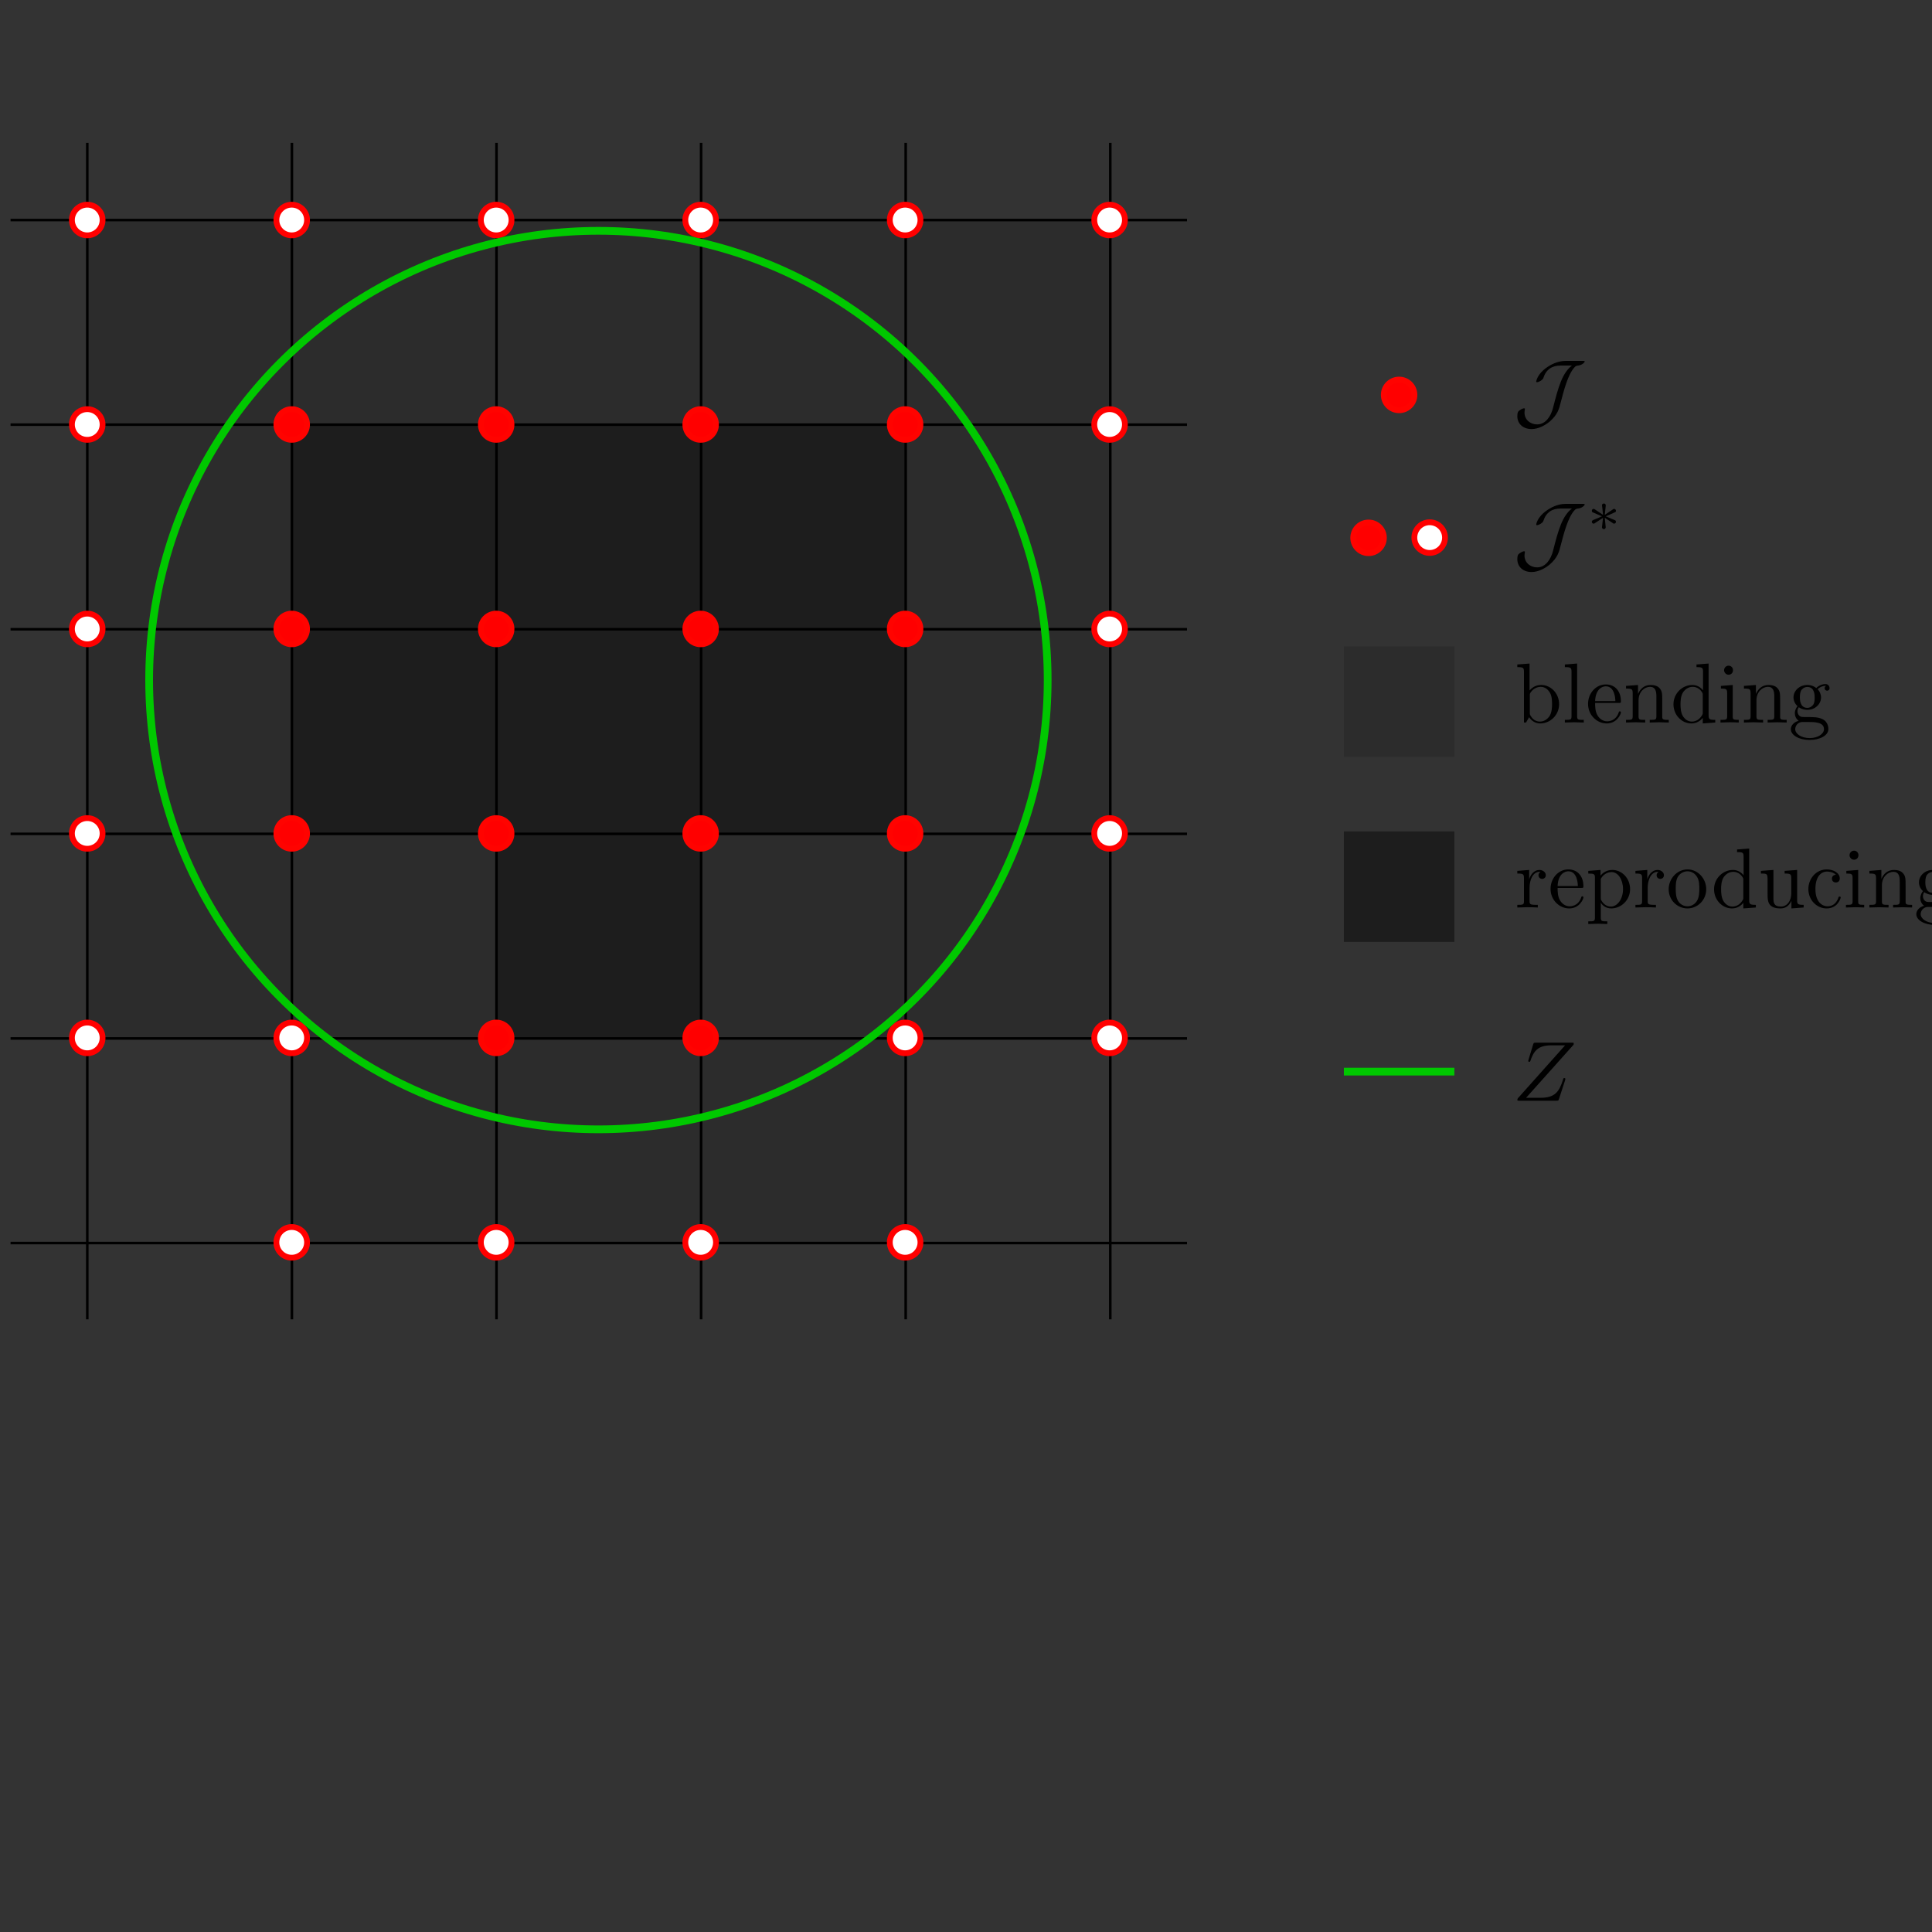 <?xml version="1.0" encoding="UTF-8" standalone="no"?>
<!-- Created with Inkscape (http://www.inkscape.org/) -->

<svg
   xmlns:ns1="http://www.iki.fi/pav/software/textext/"
   xmlns:osb="http://www.openswatchbook.org/uri/2009/osb"
   xmlns:dc="http://purl.org/dc/elements/1.1/"
   xmlns:cc="http://creativecommons.org/ns#"
   xmlns:rdf="http://www.w3.org/1999/02/22-rdf-syntax-ns#"
   xmlns:svg="http://www.w3.org/2000/svg"
   xmlns="http://www.w3.org/2000/svg"
   xmlns:sodipodi="http://sodipodi.sourceforge.net/DTD/sodipodi-0.dtd"
   xmlns:inkscape="http://www.inkscape.org/namespaces/inkscape"
   width="200mm"
   height="200mm"
   viewBox="0 0 200 200"
   version="1.1"
   id="svg8"
   inkscape:version="0.92.3 (2405546, 2018-03-11)"
   sodipodi:docname="enrichment_zone_radial.svg">
  <rect x="0" y="0" width="200" height="200" fill="#333333" stroke="none"/>
  <sodipodi:namedview
     id="base"
     pagecolor="#ffffff"
     bordercolor="#666666"
     borderopacity="1.0"
     inkscape:pageopacity="0.0"
     inkscape:pageshadow="2"
     inkscape:zoom="1"
     inkscape:cx="196.23627"
     inkscape:cy="503.7939"
     inkscape:document-units="mm"
     inkscape:current-layer="layer1"
     showgrid="false"
     inkscape:snap-midpoints="true"
     inkscape:snap-intersection-paths="true"
     inkscape:snap-grids="true"
     inkscape:window-width="1680"
     inkscape:window-height="1022"
     inkscape:window-x="1680"
     inkscape:window-y="0"
     inkscape:window-maximized="1"
     inkscape:snap-object-midpoints="true"
     inkscape:snap-global="true">
    <inkscape:grid
       id="grid821"
       type="xygrid" />
  </sodipodi:namedview>
  <defs
     id="defs2">
    <linearGradient
       osb:paint="solid"
       id="linearGradient6427">
      <stop
         id="stop6425"
         offset="0"
         style="stop-color:#000000;stop-opacity:1;" />
    </linearGradient>
  </defs>
  <g
     transform="translate(0,-97)"
     id="layer1"
     inkscape:groupmode="layer"
     inkscape:label="Layer 1">
    <g
       transform="translate(-49.177,-31.703)"
       id="g6692">
      <rect
         style="fill:#000000;fill-opacity:0.428;stroke:none;stroke-width:0.5;stroke-miterlimit:4;stroke-dasharray:none;stroke-opacity:1"
         id="rect6454-68-1"
         width="21.167"
         height="21.167"
         x="100.542"
         y="214.979" />
      <rect
         style="fill:#000000;fill-opacity:0.428;stroke:none;stroke-width:0.5;stroke-miterlimit:4;stroke-dasharray:none;stroke-opacity:1"
         id="rect6454-68"
         width="21.167"
         height="21.167"
         x="79.375"
         y="172.646" />
      <rect
         style="fill:#000000;fill-opacity:0.428;stroke:none;stroke-width:0.5;stroke-miterlimit:4;stroke-dasharray:none;stroke-opacity:1"
         id="rect6454-68-8"
         width="21.167"
         height="21.167"
         x="100.542"
         y="172.646" />
      <rect
         style="fill:#000000;fill-opacity:0.428;stroke:none;stroke-width:0.5;stroke-miterlimit:4;stroke-dasharray:none;stroke-opacity:1"
         id="rect6454-68-4"
         width="21.167"
         height="21.167"
         x="121.708"
         y="172.646" />
      <rect
         style="fill:#000000;fill-opacity:0.428;stroke:none;stroke-width:0.5;stroke-miterlimit:4;stroke-dasharray:none;stroke-opacity:1"
         id="rect6454-68-3"
         width="21.167"
         height="21.167"
         x="121.708"
         y="193.812" />
      <rect
         style="fill:#000000;fill-opacity:0.428;stroke:none;stroke-width:0.5;stroke-miterlimit:4;stroke-dasharray:none;stroke-opacity:1"
         id="rect6454-68-49"
         width="21.167"
         height="21.167"
         x="100.542"
         y="193.812" />
      <rect
         style="fill:#000000;fill-opacity:0.428;stroke:none;stroke-width:0.5;stroke-miterlimit:4;stroke-dasharray:none;stroke-opacity:1"
         id="rect6454-68-2"
         width="21.167"
         height="21.167"
         x="79.375"
         y="193.812" />
    </g>
    <g
       transform="translate(-33.087,-5.137)"
       id="g6813-4">
      <rect
         style="fill:#000000;fill-opacity:0.145;stroke:none;stroke-width:0.5;stroke-miterlimit:4;stroke-dasharray:none;stroke-opacity:1"
         id="rect6454-69-0-7"
         width="21.167"
         height="21.167"
         x="105.619"
         y="188.413" />
      <rect
         style="fill:#000000;fill-opacity:0.145;stroke:none;stroke-width:0.5;stroke-miterlimit:4;stroke-dasharray:none;stroke-opacity:1"
         id="rect6454-63"
         width="21.167"
         height="21.167"
         x="42.119"
         y="124.913" />
      <rect
         style="fill:#000000;fill-opacity:0.145;stroke:none;stroke-width:0.5;stroke-miterlimit:4;stroke-dasharray:none;stroke-opacity:1"
         id="rect6454-6-1"
         width="21.167"
         height="21.167"
         x="63.285"
         y="124.913" />
      <rect
         style="fill:#000000;fill-opacity:0.145;stroke:none;stroke-width:0.5;stroke-miterlimit:4;stroke-dasharray:none;stroke-opacity:1"
         id="rect6454-1-7"
         width="21.167"
         height="21.167"
         x="84.452"
         y="124.913" />
      <rect
         style="fill:#000000;fill-opacity:0.145;stroke:none;stroke-width:0.5;stroke-miterlimit:4;stroke-dasharray:none;stroke-opacity:1"
         id="rect6454-54-5"
         width="21.167"
         height="21.167"
         x="126.785"
         y="124.913" />
      <rect
         style="fill:#000000;fill-opacity:0.145;stroke:none;stroke-width:0.5;stroke-miterlimit:4;stroke-dasharray:none;stroke-opacity:1"
         id="rect6454-7-9"
         width="21.167"
         height="21.167"
         x="126.785"
         y="146.079" />
      <rect
         style="fill:#000000;fill-opacity:0.145;stroke:none;stroke-width:0.5;stroke-miterlimit:4;stroke-dasharray:none;stroke-opacity:1"
         id="rect6454-65-6"
         width="21.167"
         height="21.167"
         x="126.785"
         y="167.246" />
      <rect
         style="fill:#000000;fill-opacity:0.145;stroke:none;stroke-width:0.5;stroke-miterlimit:4;stroke-dasharray:none;stroke-opacity:1"
         id="rect6454-69-2"
         width="21.167"
         height="21.167"
         x="126.785"
         y="188.413" />
      <rect
         style="fill:#000000;fill-opacity:0.145;stroke:none;stroke-width:0.5;stroke-miterlimit:4;stroke-dasharray:none;stroke-opacity:1"
         id="rect6454-3-1"
         width="21.167"
         height="21.167"
         x="105.619"
         y="209.579" />
      <rect
         style="fill:#000000;fill-opacity:0.145;stroke:none;stroke-width:0.5;stroke-miterlimit:4;stroke-dasharray:none;stroke-opacity:1"
         id="rect6454-74-7"
         width="21.167"
         height="21.167"
         x="84.452"
         y="209.579" />
      <rect
         style="fill:#000000;fill-opacity:0.145;stroke:none;stroke-width:0.5;stroke-miterlimit:4;stroke-dasharray:none;stroke-opacity:1"
         id="rect6454-52-8"
         width="21.167"
         height="21.167"
         x="63.285"
         y="209.579" />
      <rect
         style="fill:#000000;fill-opacity:0.145;stroke:none;stroke-width:0.5;stroke-miterlimit:4;stroke-dasharray:none;stroke-opacity:1"
         id="rect6454-547-5"
         width="21.167"
         height="21.167"
         x="42.119"
         y="188.413" />
      <rect
         style="fill:#000000;fill-opacity:0.145;stroke:none;stroke-width:0.5;stroke-miterlimit:4;stroke-dasharray:none;stroke-opacity:1"
         id="rect6454-4-7"
         width="21.167"
         height="21.167"
         x="42.119"
         y="167.246" />
      <rect
         style="fill:#000000;fill-opacity:0.145;stroke:none;stroke-width:0.5;stroke-miterlimit:4;stroke-dasharray:none;stroke-opacity:1"
         id="rect6454-43-4"
         width="21.167"
         height="21.167"
         x="42.119"
         y="146.079" />
      <rect
         style="fill:#000000;fill-opacity:0.145;stroke:none;stroke-width:0.5;stroke-miterlimit:4;stroke-dasharray:none;stroke-opacity:1"
         id="rect6454-0-1"
         width="21.167"
         height="21.167"
         x="63.285"
         y="188.413" />
      <rect
         style="fill:#000000;fill-opacity:0.145;stroke:none;stroke-width:0.5;stroke-miterlimit:4;stroke-dasharray:none;stroke-opacity:1"
         id="rect6454-5-8"
         width="21.167"
         height="21.167"
         x="105.619"
         y="124.913" />
    </g>
    <g
       id="g1143"
       transform="matrix(0.353,0,0,0.353,1.094,111.791)">
      <path
         inkscape:connector-curvature="0"
         id="path56"
         style="fill:none;stroke:#000000;stroke-width:0.75;stroke-linecap:butt;stroke-linejoin:miter;stroke-miterlimit:4;stroke-dasharray:none;stroke-opacity:1"
         d="M 0,142.633 H 345" />
      <path
         inkscape:connector-curvature="0"
         id="path60"
         style="fill:none;stroke:#000000;stroke-width:0.75;stroke-linecap:butt;stroke-linejoin:miter;stroke-miterlimit:4;stroke-dasharray:none;stroke-opacity:1"
         d="M 142.5,0 V 345" />
      <path
         inkscape:connector-curvature="0"
         id="path64"
         style="fill:none;stroke:#000000;stroke-width:0.75;stroke-linecap:butt;stroke-linejoin:miter;stroke-miterlimit:4;stroke-dasharray:none;stroke-opacity:1"
         d="M 0,262.633 H 345" />
      <path
         inkscape:connector-curvature="0"
         id="path68"
         style="fill:none;stroke:#000000;stroke-width:0.75;stroke-linecap:butt;stroke-linejoin:miter;stroke-miterlimit:4;stroke-dasharray:none;stroke-opacity:1"
         d="M 0,22.633 H 345" />
      <path
         inkscape:connector-curvature="0"
         id="path72"
         style="fill:none;stroke:#000000;stroke-width:0.75;stroke-linecap:butt;stroke-linejoin:miter;stroke-miterlimit:4;stroke-dasharray:none;stroke-opacity:1"
         d="M 262.5,0 V 345" />
      <path
         inkscape:connector-curvature="0"
         id="path76"
         style="fill:none;stroke:#000000;stroke-width:0.75;stroke-linecap:butt;stroke-linejoin:miter;stroke-miterlimit:4;stroke-dasharray:none;stroke-opacity:1"
         d="M 22.5,0 V 345" />
      <path
         inkscape:connector-curvature="0"
         id="path80"
         style="fill:none;stroke:#000000;stroke-width:0.75;stroke-linecap:butt;stroke-linejoin:miter;stroke-miterlimit:4;stroke-dasharray:none;stroke-opacity:1"
         d="M 82.5,0 V 345" />
      <path
         inkscape:connector-curvature="0"
         id="path84"
         style="fill:none;stroke:#000000;stroke-width:0.75;stroke-linecap:butt;stroke-linejoin:miter;stroke-miterlimit:4;stroke-dasharray:none;stroke-opacity:1"
         d="M 202.5,0 V 345" />
      <path
         inkscape:connector-curvature="0"
         id="path88"
         style="fill:none;stroke:#000000;stroke-width:0.75;stroke-linecap:butt;stroke-linejoin:miter;stroke-miterlimit:4;stroke-dasharray:none;stroke-opacity:1"
         d="M 322.5,0 V 345" />
      <path
         inkscape:connector-curvature="0"
         id="path92"
         style="fill:none;stroke:#000000;stroke-width:0.75;stroke-linecap:butt;stroke-linejoin:miter;stroke-miterlimit:4;stroke-dasharray:none;stroke-opacity:1"
         d="M 0,202.633 H 345" />
      <path
         inkscape:connector-curvature="0"
         id="path96"
         style="fill:none;stroke:#000000;stroke-width:0.75;stroke-linecap:butt;stroke-linejoin:miter;stroke-miterlimit:4;stroke-dasharray:none;stroke-opacity:1"
         d="M 0,322.633 H 345" />
      <path
         inkscape:connector-curvature="0"
         id="path100"
         style="fill:none;stroke:#000000;stroke-width:0.75;stroke-linecap:butt;stroke-linejoin:miter;stroke-miterlimit:4;stroke-dasharray:none;stroke-opacity:1"
         d="M 0,82.633 H 345" />
    </g>
    <rect
       y="119.776"
       x="9.032"
       height="21.167"
       width="21.167"
       id="rect6454"
       style="fill:#000000;fill-opacity:0;stroke:none;stroke-width:0.5;stroke-miterlimit:4;stroke-dasharray:none;stroke-opacity:1" />
    <circle
       r="1.587"
       cy="162.109"
       cx="72.532"
       id="path4638"
       style="fill:#ff0000;fill-opacity:1;stroke:#ff0300;stroke-width:0.6;stroke-miterlimit:4;stroke-dasharray:none;stroke-opacity:1" />
    <circle
       r="1.587"
       cy="140.943"
       cx="72.532"
       id="path4638-9"
       style="fill:#ff0000;fill-opacity:1;stroke:#ff0300;stroke-width:0.6;stroke-miterlimit:4;stroke-dasharray:none;stroke-opacity:1" />
    <circle
       r="1.587"
       cy="140.943"
       cx="51.365"
       id="path4638-1"
       style="fill:#ff0000;fill-opacity:1;stroke:#ff0300;stroke-width:0.6;stroke-miterlimit:4;stroke-dasharray:none;stroke-opacity:1" />
    <circle
       r="1.587"
       cy="140.943"
       cx="30.198"
       id="path4638-2"
       style="fill:#ff0000;fill-opacity:1;stroke:#ff0300;stroke-width:0.6;stroke-miterlimit:4;stroke-dasharray:none;stroke-opacity:1" />
    <circle
       r="1.587"
       cy="162.109"
       cx="30.198"
       id="path4638-7"
       style="fill:#ff0000;fill-opacity:1;stroke:#ff0300;stroke-width:0.6;stroke-miterlimit:4;stroke-dasharray:none;stroke-opacity:1" />
    <circle
       r="1.587"
       cy="162.109"
       cx="51.365"
       id="path4638-0"
       style="fill:#ff0000;fill-opacity:1;stroke:#ff0300;stroke-width:0.6;stroke-miterlimit:4;stroke-dasharray:none;stroke-opacity:1" />
    <circle
       r="1.587"
       cy="140.943"
       cx="93.698"
       id="path4638-93"
       style="fill:#ff0000;fill-opacity:1;stroke:#ff0300;stroke-width:0.6;stroke-miterlimit:4;stroke-dasharray:none;stroke-opacity:1" />
    <circle
       r="1.587"
       cy="162.109"
       cx="93.698"
       id="path4638-6"
       style="fill:#ff0000;fill-opacity:1;stroke:#ff0300;stroke-width:0.6;stroke-miterlimit:4;stroke-dasharray:none;stroke-opacity:1" />
    <circle
       r="1.587"
       cy="183.276"
       cx="93.698"
       id="path4638-06"
       style="fill:#ff0000;fill-opacity:1;stroke:#ff0300;stroke-width:0.6;stroke-miterlimit:4;stroke-dasharray:none;stroke-opacity:1" />
    <circle
       r="1.587"
       cy="183.276"
       cx="72.532"
       id="path4638-26"
       style="fill:#ff0000;fill-opacity:1;stroke:#ff0300;stroke-width:0.6;stroke-miterlimit:4;stroke-dasharray:none;stroke-opacity:1" />
    <circle
       r="1.587"
       cy="183.276"
       cx="51.365"
       id="path4638-18"
       style="fill:#ff0000;fill-opacity:1;stroke:#ff0300;stroke-width:0.6;stroke-miterlimit:4;stroke-dasharray:none;stroke-opacity:1" />
    <circle
       r="1.587"
       cy="183.276"
       cx="30.198"
       id="path4638-79"
       style="fill:#ff0000;fill-opacity:1;stroke:#ff0300;stroke-width:0.6;stroke-miterlimit:4;stroke-dasharray:none;stroke-opacity:1" />
    <circle
       r="1.587"
       cy="204.443"
       cx="51.365"
       id="path4638-20"
       style="fill:#ff0000;fill-opacity:1;stroke:#ff0300;stroke-width:0.6;stroke-miterlimit:4;stroke-dasharray:none;stroke-opacity:1" />
    <circle
       r="1.587"
       cy="204.443"
       cx="72.532"
       id="path4638-23"
       style="fill:#ff0000;fill-opacity:1;stroke:#ff0300;stroke-width:0.6;stroke-miterlimit:4;stroke-dasharray:none;stroke-opacity:1" />
    <g
       id="g2148"
       transform="translate(-13.758)">
      <circle
         style="fill:#ffffff;fill-opacity:1;stroke:#ff0000;stroke-width:0.6;stroke-miterlimit:4;stroke-dasharray:none;stroke-opacity:1"
         id="path4638-1-7"
         cx="86.29"
         cy="225.609"
         r="1.587" />
      <circle
         style="fill:#ffffff;fill-opacity:1;stroke:#ff0000;stroke-width:0.6;stroke-miterlimit:4;stroke-dasharray:none;stroke-opacity:1"
         id="path4638-1-7-5"
         cx="107.457"
         cy="225.609"
         r="1.587" />
      <circle
         style="fill:#ffffff;fill-opacity:1;stroke:#ff0000;stroke-width:0.6;stroke-miterlimit:4;stroke-dasharray:none;stroke-opacity:1"
         id="path4638-1-7-9"
         cx="107.457"
         cy="204.443"
         r="1.587" />
      <circle
         style="fill:#ffffff;fill-opacity:1;stroke:#ff0000;stroke-width:0.6;stroke-miterlimit:4;stroke-dasharray:none;stroke-opacity:1"
         id="path4638-1-7-2"
         cx="128.623"
         cy="204.443"
         r="1.587" />
      <circle
         style="fill:#ffffff;fill-opacity:1;stroke:#ff0000;stroke-width:0.6;stroke-miterlimit:4;stroke-dasharray:none;stroke-opacity:1"
         id="path4638-1-7-28"
         cx="128.623"
         cy="183.276"
         r="1.587" />
      <circle
         style="fill:#ffffff;fill-opacity:1;stroke:#ff0000;stroke-width:0.6;stroke-miterlimit:4;stroke-dasharray:none;stroke-opacity:1"
         id="path4638-1-7-97"
         cx="128.623"
         cy="162.109"
         r="1.587" />
      <circle
         style="fill:#ffffff;fill-opacity:1;stroke:#ff0000;stroke-width:0.6;stroke-miterlimit:4;stroke-dasharray:none;stroke-opacity:1"
         id="path4638-1-7-3"
         cx="128.623"
         cy="140.943"
         r="1.587" />
      <circle
         style="fill:#ffffff;fill-opacity:1;stroke:#ff0000;stroke-width:0.6;stroke-miterlimit:4;stroke-dasharray:none;stroke-opacity:1"
         id="path4638-1-7-6"
         cx="128.623"
         cy="119.776"
         r="1.587" />
      <circle
         style="fill:#ffffff;fill-opacity:1;stroke:#ff0000;stroke-width:0.6;stroke-miterlimit:4;stroke-dasharray:none;stroke-opacity:1"
         id="path4638-1-7-1"
         cx="107.457"
         cy="119.776"
         r="1.587" />
      <circle
         style="fill:#ffffff;fill-opacity:1;stroke:#ff0000;stroke-width:0.6;stroke-miterlimit:4;stroke-dasharray:none;stroke-opacity:1"
         id="path4638-1-7-29"
         cx="86.29"
         cy="119.776"
         r="1.587" />
      <circle
         style="fill:#ffffff;fill-opacity:1;stroke:#ff0000;stroke-width:0.6;stroke-miterlimit:4;stroke-dasharray:none;stroke-opacity:1"
         id="path4638-1-7-31"
         cx="65.123"
         cy="119.776"
         r="1.587" />
      <circle
         style="fill:#ffffff;fill-opacity:1;stroke:#ff0000;stroke-width:0.6;stroke-miterlimit:4;stroke-dasharray:none;stroke-opacity:1"
         id="path4638-1-7-94"
         cx="43.957"
         cy="119.776"
         r="1.587" />
      <circle
         style="fill:#ffffff;fill-opacity:1;stroke:#ff0000;stroke-width:0.6;stroke-miterlimit:4;stroke-dasharray:none;stroke-opacity:1"
         id="path4638-1-7-7"
         cx="22.79"
         cy="119.776"
         r="1.587" />
      <circle
         style="fill:#ffffff;fill-opacity:1;stroke:#ff0000;stroke-width:0.6;stroke-miterlimit:4;stroke-dasharray:none;stroke-opacity:1"
         id="path4638-1-7-8"
         cx="22.79"
         cy="140.943"
         r="1.587" />
      <circle
         style="fill:#ffffff;fill-opacity:1;stroke:#ff0000;stroke-width:0.6;stroke-miterlimit:4;stroke-dasharray:none;stroke-opacity:1"
         id="path4638-1-7-4"
         cx="22.79"
         cy="162.109"
         r="1.587" />
      <circle
         style="fill:#ffffff;fill-opacity:1;stroke:#ff0000;stroke-width:0.6;stroke-miterlimit:4;stroke-dasharray:none;stroke-opacity:1"
         id="path4638-1-7-50"
         cx="22.79"
         cy="183.276"
         r="1.587" />
      <circle
         style="fill:#ffffff;fill-opacity:1;stroke:#ff0000;stroke-width:0.6;stroke-miterlimit:4;stroke-dasharray:none;stroke-opacity:1"
         id="path4638-1-7-36"
         cx="22.79"
         cy="204.443"
         r="1.587" />
      <circle
         style="fill:#ffffff;fill-opacity:1;stroke:#ff0000;stroke-width:0.6;stroke-miterlimit:4;stroke-dasharray:none;stroke-opacity:1"
         id="path4638-1-7-10"
         cx="43.957"
         cy="204.443"
         r="1.587" />
      <circle
         style="fill:#ffffff;fill-opacity:1;stroke:#ff0000;stroke-width:0.6;stroke-miterlimit:4;stroke-dasharray:none;stroke-opacity:1"
         id="path4638-1-7-63"
         cx="43.957"
         cy="225.609"
         r="1.587" />
      <circle
         style="fill:#ffffff;fill-opacity:1;stroke:#ff0000;stroke-width:0.6;stroke-miterlimit:4;stroke-dasharray:none;stroke-opacity:1"
         id="path4638-1-7-20"
         cx="65.123"
         cy="225.609"
         r="1.587" />
    </g>
    <g
       id="g1196"
       transform="translate(-13.758,14.438)">
      <g
         id="g2126">
        <g
           transform="matrix(0.882,0,0,0.882,39.252,7.068)"
           ns1:version="0.8.1"
           ns1:texconverter="pdflatex"
           ns1:pdfconverter="pdf2svg"
           ns1:text="$\\mathcal{J}$"
           ns1:preamble="/home/paulie/.config/inkscape/extensions/default_packages.tex"
           ns1:scale="2.5"
           ns1:alignment="middle center"
           inkscapeversion="0.92.3"
           ns1:jacobian_sqrt="0.881945"
           id="g7109">
          <g
             id="surface1">
            <g
               style="fill:#000000;fill-opacity:1"
               id="g7106">
              <path
                 inkscape:connector-curvature="0"
                 style="stroke:none;stroke-width:0"
                 d="m 6.125,-6.812 c -0.953,0 -1.781,0.469 -2.234,0.797 C 2.797,-5.25 2.688,-4.406 2.688,-4.391 c 0,0.078 0.047,0.078 0.094,0.078 0.234,0 0.672,-0.281 0.734,-0.469 C 3.844,-5.828 4.562,-6.266 5.547,-6.266 H 6.875 C 5.766,-5.391 5.312,-3.875 4.656,-1.281 4.422,-0.359 3.812,0.641 2.797,0.641 2.031,0.641 1.312,0.125 1.312,-0.75 c 0,-0.203 0.047,-0.359 0.047,-0.406 0,-0.031 0,-0.094 -0.094,-0.094 -0.062,0 -0.281,0.047 -0.562,0.266 -0.125,0.094 -0.234,0.188 -0.234,0.656 0,0.922 0.703,1.516 1.672,1.516 0.844,0 1.656,-0.484 2.141,-0.891 C 5.203,-0.5 5.391,-1.219 5.562,-1.938 5.938,-3.375 6.406,-5.188 7.156,-6.031 7.312,-6.203 7.359,-6.234 7.594,-6.266 8.031,-6.297 8.375,-6.625 8.375,-6.734 8.375,-6.797 8.359,-6.812 8.141,-6.812 Z m 0,0"
                 transform="translate(148.712,134.765)"
                 id="path7104" />
            </g>
          </g>
        </g>
        <circle
           r="1.587"
           cy="123.443"
           cx="158.594"
           id="path4638-6-6"
           style="fill:#ff0000;fill-opacity:1;stroke:#ff0300;stroke-width:0.6;stroke-miterlimit:4;stroke-dasharray:none;stroke-opacity:1" />
      </g>
      <g
         transform="translate(0,-45.508)"
         id="g8097">
        <rect
           y="214.137"
           x="152.875"
           height="11.438"
           width="11.438"
           id="rect6454-69-5-1"
           style="fill:#000000;fill-opacity:0.427;stroke:none;stroke-width:0.5;stroke-miterlimit:4;stroke-dasharray:none;stroke-opacity:1" />
        <g
           transform="matrix(0.882,0,0,0.882,39.417,103.151)"
           ns1:version="0.8.1"
           ns1:texconverter="pdflatex"
           ns1:pdfconverter="pdf2svg"
           ns1:text="reproducing"
           ns1:preamble="/home/paulie/.config/inkscape/extensions/default_packages.tex"
           ns1:scale="2.49999997165"
           ns1:alignment="middle center"
           inkscapeversion="0.92.3"
           ns1:jacobian_sqrt="0.881945"
           id="g7625-2">
          <g
             id="g7623-9">
            <g
               style="fill:#000000;fill-opacity:1"
               id="g7607-3">
              <path
                 inkscape:connector-curvature="0"
                 style="stroke:none;stroke-width:0"
                 d="M 1.672,-3.312 V -4.406 L 0.281,-4.297 v 0.312 c 0.703,0 0.781,0.062 0.781,0.562 V -0.75 c 0,0.438 -0.109,0.438 -0.781,0.438 V 0 c 0.391,-0.016 0.859,-0.031 1.141,-0.031 0.391,0 0.859,0 1.266,0.031 V -0.312 H 2.469 c -0.734,0 -0.75,-0.109 -0.75,-0.469 V -2.312 c 0,-0.984 0.422,-1.875 1.172,-1.875 0.062,0 0.094,0 0.109,0.016 -0.031,0 -0.234,0.125 -0.234,0.391 0,0.266 0.219,0.422 0.438,0.422 0.172,0 0.422,-0.125 0.422,-0.438 0,-0.312 -0.312,-0.609 -0.734,-0.609 -0.734,0 -1.094,0.672 -1.219,1.094 z m 0,0"
                 transform="translate(148.712,134.765)"
                 id="path7597-9" />
              <path
                 inkscape:connector-curvature="0"
                 style="stroke:none;stroke-width:0"
                 d="M 1.109,-2.516 C 1.172,-4 2.016,-4.25 2.359,-4.25 c 1.016,0 1.125,1.344 1.125,1.734 z m 0,0.219 h 2.781 c 0.219,0 0.25,0 0.25,-0.219 0,-0.984 -0.547,-1.953 -1.781,-1.953 -1.156,0 -2.078,1.031 -2.078,2.281 0,1.328 1.047,2.297 2.188,2.297 C 3.688,0.109 4.141,-1 4.141,-1.188 4.141,-1.281 4.062,-1.312 4,-1.312 c -0.078,0 -0.109,0.062 -0.125,0.141 -0.344,1.031 -1.25,1.031 -1.344,1.031 -0.5,0 -0.891,-0.297 -1.125,-0.672 -0.297,-0.469 -0.297,-1.125 -0.297,-1.484 z m 0,0"
                 transform="translate(152.614,134.765)"
                 id="path7599-0" />
              <path
                 inkscape:connector-curvature="0"
                 style="stroke:none;stroke-width:0"
                 d="m 1.719,-3.75 v -0.656 l -1.438,0.109 v 0.312 c 0.703,0 0.781,0.062 0.781,0.5 v 4.656 C 1.062,1.625 0.953,1.625 0.281,1.625 V 1.938 C 0.625,1.922 1.141,1.906 1.391,1.906 c 0.281,0 0.781,0.016 1.125,0.031 V 1.625 C 1.859,1.625 1.75,1.625 1.75,1.172 V -0.594 c 0.047,0.172 0.469,0.703 1.219,0.703 1.188,0 2.219,-0.984 2.219,-2.266 0,-1.266 -0.953,-2.25 -2.078,-2.25 -0.781,0 -1.203,0.438 -1.391,0.656 z M 1.75,-1.141 v -2.219 C 2.031,-3.875 2.516,-4.156 3.031,-4.156 c 0.734,0 1.328,0.875 1.328,2 0,1.203 -0.688,2.047 -1.422,2.047 -0.406,0 -0.781,-0.203 -1.047,-0.609 C 1.75,-0.922 1.75,-0.938 1.75,-1.141 Z m 0,0"
                 transform="translate(157.042,134.765)"
                 id="path7601-8" />
              <path
                 inkscape:connector-curvature="0"
                 style="stroke:none;stroke-width:0"
                 d="M 1.672,-3.312 V -4.406 L 0.281,-4.297 v 0.312 c 0.703,0 0.781,0.062 0.781,0.562 V -0.75 c 0,0.438 -0.109,0.438 -0.781,0.438 V 0 c 0.391,-0.016 0.859,-0.031 1.141,-0.031 0.391,0 0.859,0 1.266,0.031 V -0.312 H 2.469 c -0.734,0 -0.75,-0.109 -0.75,-0.469 V -2.312 c 0,-0.984 0.422,-1.875 1.172,-1.875 0.062,0 0.094,0 0.109,0.016 -0.031,0 -0.234,0.125 -0.234,0.391 0,0.266 0.219,0.422 0.438,0.422 0.172,0 0.422,-0.125 0.422,-0.438 0,-0.312 -0.312,-0.609 -0.734,-0.609 -0.734,0 -1.094,0.672 -1.219,1.094 z m 0,0"
                 transform="translate(162.577,134.765)"
                 id="path7603-8" />
              <path
                 inkscape:connector-curvature="0"
                 style="stroke:none;stroke-width:0"
                 d="M 4.688,-2.141 C 4.688,-3.406 3.703,-4.469 2.5,-4.469 c -1.25,0 -2.219,1.094 -2.219,2.328 0,1.297 1.031,2.25 2.203,2.25 1.203,0 2.203,-0.984 2.203,-2.25 z m -2.188,2 c -0.438,0 -0.875,-0.203 -1.141,-0.672 -0.25,-0.438 -0.25,-1.047 -0.25,-1.406 0,-0.391 0,-0.922 0.234,-1.359 C 1.609,-4.031 2.078,-4.25 2.484,-4.25 c 0.438,0 0.859,0.219 1.125,0.656 0.266,0.422 0.266,1 0.266,1.375 0,0.359 0,0.906 -0.219,1.344 C 3.422,-0.422 2.984,-0.141 2.5,-0.141 Z m 0,0"
                 transform="translate(166.479,134.765)"
                 id="path7605-5" />
            </g>
            <g
               style="fill:#000000;fill-opacity:1"
               id="g7621-0">
              <path
                 inkscape:connector-curvature="0"
                 style="stroke:none;stroke-width:0"
                 d="m 3.781,-0.547 v 0.656 L 5.25,0 v -0.312 c -0.688,0 -0.781,-0.062 -0.781,-0.562 V -6.922 L 3.047,-6.812 V -6.5 c 0.688,0 0.766,0.062 0.766,0.562 v 2.156 c -0.281,-0.359 -0.719,-0.625 -1.25,-0.625 -1.172,0 -2.219,0.984 -2.219,2.266 0,1.266 0.969,2.25 2.109,2.25 0.641,0 1.078,-0.344 1.328,-0.656 z m 0,-2.672 v 2.047 c 0,0.172 0,0.188 -0.109,0.359 C 3.375,-0.328 2.938,-0.109 2.5,-0.109 2.047,-0.109 1.688,-0.375 1.453,-0.75 1.203,-1.156 1.172,-1.719 1.172,-2.141 1.172,-2.5 1.188,-3.094 1.469,-3.547 1.688,-3.859 2.062,-4.188 2.609,-4.188 c 0.344,0 0.766,0.156 1.062,0.594 0.109,0.172 0.109,0.188 0.109,0.375 z m 0,0"
                 transform="translate(171.74,134.765)"
                 id="path7609-9" />
              <path
                 inkscape:connector-curvature="0"
                 style="stroke:none;stroke-width:0"
                 d="M 3.891,-0.781 V 0.109 L 5.328,0 V -0.312 C 4.641,-0.312 4.562,-0.375 4.562,-0.875 v -3.531 l -1.469,0.109 v 0.312 c 0.688,0 0.781,0.062 0.781,0.562 v 1.766 c 0,0.875 -0.484,1.547 -1.219,1.547 -0.828,0 -0.875,-0.469 -0.875,-0.984 v -3.312 L 0.312,-4.297 v 0.312 c 0.781,0 0.781,0.031 0.781,0.906 v 1.5 c 0,0.781 0,1.688 1.516,1.688 0.562,0 1,-0.281 1.281,-0.891 z m 0,0"
                 transform="translate(177.275,134.765)"
                 id="path7611-6" />
              <path
                 inkscape:connector-curvature="0"
                 style="stroke:none;stroke-width:0"
                 d="m 1.172,-2.172 c 0,-1.625 0.812,-2.047 1.344,-2.047 0.094,0 0.719,0.016 1.062,0.375 -0.406,0.031 -0.469,0.328 -0.469,0.453 0,0.266 0.188,0.453 0.453,0.453 0.266,0 0.469,-0.156 0.469,-0.469 0,-0.672 -0.766,-1.062 -1.531,-1.062 -1.25,0 -2.156,1.078 -2.156,2.312 0,1.281 0.984,2.266 2.141,2.266 1.328,0 1.656,-1.203 1.656,-1.297 0,-0.094 -0.109,-0.094 -0.141,-0.094 -0.078,0 -0.109,0.031 -0.125,0.094 -0.281,0.922 -0.938,1.047 -1.297,1.047 -0.531,0 -1.406,-0.422 -1.406,-2.031 z m 0,0"
                 transform="translate(182.81,134.765)"
                 id="path7613-3" />
              <path
                 inkscape:connector-curvature="0"
                 style="stroke:none;stroke-width:0"
                 d="M 1.766,-4.406 0.375,-4.297 v 0.312 c 0.641,0 0.734,0.062 0.734,0.547 V -0.75 c 0,0.438 -0.109,0.438 -0.781,0.438 V 0 C 0.641,-0.016 1.188,-0.031 1.422,-0.031 1.781,-0.031 2.125,-0.016 2.469,0 v -0.312 c -0.672,0 -0.703,-0.047 -0.703,-0.438 z m 0.031,-1.734 c 0,-0.312 -0.234,-0.531 -0.516,-0.531 -0.312,0 -0.531,0.266 -0.531,0.531 0,0.266 0.219,0.531 0.531,0.531 0.281,0 0.516,-0.219 0.516,-0.531 z m 0,0"
                 transform="translate(187.237,134.765)"
                 id="path7615-8" />
              <path
                 inkscape:connector-curvature="0"
                 style="stroke:none;stroke-width:0"
                 d="M 1.094,-3.422 V -0.75 c 0,0.438 -0.109,0.438 -0.781,0.438 V 0 c 0.359,-0.016 0.859,-0.031 1.141,-0.031 0.25,0 0.766,0.016 1.109,0.031 v -0.312 c -0.672,0 -0.781,0 -0.781,-0.438 V -2.594 C 1.781,-3.625 2.5,-4.188 3.125,-4.188 c 0.641,0 0.75,0.531 0.75,1.109 V -0.75 c 0,0.438 -0.109,0.438 -0.781,0.438 V 0 c 0.344,-0.016 0.859,-0.031 1.125,-0.031 0.25,0 0.781,0.016 1.109,0.031 v -0.312 c -0.516,0 -0.766,0 -0.766,-0.297 v -1.906 c 0,-0.859 0,-1.156 -0.312,-1.516 -0.141,-0.172 -0.469,-0.375 -1.047,-0.375 C 2.469,-4.406 2,-3.984 1.719,-3.359 V -4.406 L 0.312,-4.297 v 0.312 c 0.703,0 0.781,0.062 0.781,0.562 z m 0,0"
                 transform="translate(190.005,134.765)"
                 id="path7617-5" />
              <path
                 inkscape:connector-curvature="0"
                 style="stroke:none;stroke-width:0"
                 d="m 2.219,-1.719 c -0.875,0 -0.875,-1 -0.875,-1.219 0,-0.266 0.016,-0.594 0.156,-0.844 0.078,-0.109 0.312,-0.391 0.719,-0.391 0.859,0 0.859,0.984 0.859,1.219 0,0.266 0,0.594 -0.156,0.844 C 2.844,-2 2.609,-1.719 2.219,-1.719 Z M 1.062,-1.328 c 0,-0.031 0,-0.266 0.156,-0.469 0.391,0.281 0.812,0.312 1,0.312 0.922,0 1.609,-0.688 1.609,-1.453 0,-0.375 -0.156,-0.734 -0.406,-0.969 C 3.781,-4.25 4.141,-4.297 4.312,-4.297 c 0.031,0 0.078,0 0.109,0.016 C 4.312,-4.25 4.25,-4.141 4.25,-4.016 c 0,0.172 0.141,0.281 0.297,0.281 0.094,0 0.281,-0.062 0.281,-0.297 0,-0.172 -0.109,-0.484 -0.5,-0.484 -0.203,0 -0.641,0.062 -1.062,0.469 C 2.844,-4.375 2.438,-4.406 2.219,-4.406 c -0.938,0 -1.625,0.688 -1.625,1.453 0,0.438 0.219,0.812 0.469,1.031 -0.125,0.141 -0.312,0.469 -0.312,0.828 0,0.312 0.141,0.688 0.453,0.891 -0.609,0.156 -0.922,0.594 -0.922,0.984 0,0.719 0.984,1.266 2.203,1.266 1.172,0 2.203,-0.5 2.203,-1.281 0,-0.344 -0.125,-0.859 -0.641,-1.141 -0.531,-0.266 -1.109,-0.266 -1.719,-0.266 -0.25,0 -0.672,0 -0.75,-0.016 C 1.266,-0.703 1.062,-1 1.062,-1.328 Z M 2.5,1.828 c -1.016,0 -1.703,-0.516 -1.703,-1.047 0,-0.453 0.375,-0.828 0.812,-0.844 h 0.594 c 0.859,0 1.969,0 1.969,0.844 0,0.547 -0.703,1.047 -1.672,1.047 z m 0,0"
                 transform="translate(195.54,134.765)"
                 id="path7619-6" />
            </g>
          </g>
        </g>
      </g>
      <g
         id="g1013">
        <rect
           y="149.481"
           x="152.875"
           height="11.438"
           width="11.438"
           id="rect6454-69-5"
           style="fill:#000000;fill-opacity:0.145;stroke:none;stroke-width:0.5;stroke-miterlimit:4;stroke-dasharray:none;stroke-opacity:1" />
        <g
           id="g7928"
           ns1:jacobian_sqrt="0.881945"
           inkscapeversion="0.92.3"
           ns1:alignment="middle center"
           ns1:scale="2.49999997165"
           ns1:preamble="/home/paulie/.config/inkscape/extensions/default_packages.tex"
           ns1:text="blending"
           ns1:pdfconverter="pdf2svg"
           ns1:texconverter="pdflatex"
           ns1:version="0.8.1"
           transform="matrix(0.882,0,0,0.882,39.417,38.494)">
          <g
             id="g7926">
            <g
               id="g7924"
               style="fill:#000000;fill-opacity:1">
              <path
                 id="path7908"
                 transform="translate(148.712,134.765)"
                 d="m 1.719,-3.766 v -3.156 L 0.281,-6.812 V -6.5 c 0.703,0 0.781,0.062 0.781,0.562 V 0 h 0.25 c 0,-0.016 0.078,-0.156 0.359,-0.625 0.141,0.234 0.562,0.734 1.297,0.734 1.188,0 2.219,-0.984 2.219,-2.266 0,-1.266 -0.969,-2.25 -2.109,-2.25 -0.781,0 -1.203,0.469 -1.359,0.641 z m 0.031,2.625 V -3.188 c 0,-0.188 0,-0.203 0.109,-0.359 C 2.25,-4.109 2.797,-4.188 3.031,-4.188 c 0.453,0 0.812,0.266 1.047,0.641 0.266,0.406 0.281,0.969 0.281,1.391 0,0.359 -0.016,0.953 -0.297,1.406 -0.219,0.312 -0.594,0.641 -1.125,0.641 -0.453,0 -0.812,-0.234 -1.047,-0.609 C 1.75,-0.922 1.75,-0.953 1.75,-1.141 Z m 0,0"
                 style="stroke:none;stroke-width:0"
                 inkscape:connector-curvature="0" />
              <path
                 id="path7910"
                 transform="translate(154.247,134.765)"
                 d="M 1.766,-6.922 0.328,-6.812 V -6.5 c 0.703,0 0.781,0.062 0.781,0.562 V -0.75 c 0,0.438 -0.109,0.438 -0.781,0.438 V 0 C 0.656,-0.016 1.188,-0.031 1.438,-0.031 c 0.25,0 0.734,0.016 1.109,0.031 v -0.312 c -0.672,0 -0.781,0 -0.781,-0.438 z m 0,0"
                 style="stroke:none;stroke-width:0"
                 inkscape:connector-curvature="0" />
              <path
                 id="path7912"
                 transform="translate(157.015,134.765)"
                 d="M 1.109,-2.516 C 1.172,-4 2.016,-4.25 2.359,-4.25 c 1.016,0 1.125,1.344 1.125,1.734 z m 0,0.219 h 2.781 c 0.219,0 0.25,0 0.25,-0.219 0,-0.984 -0.547,-1.953 -1.781,-1.953 -1.156,0 -2.078,1.031 -2.078,2.281 0,1.328 1.047,2.297 2.188,2.297 C 3.688,0.109 4.141,-1 4.141,-1.188 4.141,-1.281 4.062,-1.312 4,-1.312 c -0.078,0 -0.109,0.062 -0.125,0.141 -0.344,1.031 -1.25,1.031 -1.344,1.031 -0.5,0 -0.891,-0.297 -1.125,-0.672 -0.297,-0.469 -0.297,-1.125 -0.297,-1.484 z m 0,0"
                 style="stroke:none;stroke-width:0"
                 inkscape:connector-curvature="0" />
              <path
                 id="path7914"
                 transform="translate(161.442,134.765)"
                 d="M 1.094,-3.422 V -0.75 c 0,0.438 -0.109,0.438 -0.781,0.438 V 0 c 0.359,-0.016 0.859,-0.031 1.141,-0.031 0.25,0 0.766,0.016 1.109,0.031 v -0.312 c -0.672,0 -0.781,0 -0.781,-0.438 V -2.594 C 1.781,-3.625 2.5,-4.188 3.125,-4.188 c 0.641,0 0.75,0.531 0.75,1.109 V -0.75 c 0,0.438 -0.109,0.438 -0.781,0.438 V 0 c 0.344,-0.016 0.859,-0.031 1.125,-0.031 0.25,0 0.781,0.016 1.109,0.031 v -0.312 c -0.516,0 -0.766,0 -0.766,-0.297 v -1.906 c 0,-0.859 0,-1.156 -0.312,-1.516 -0.141,-0.172 -0.469,-0.375 -1.047,-0.375 C 2.469,-4.406 2,-3.984 1.719,-3.359 V -4.406 L 0.312,-4.297 v 0.312 c 0.703,0 0.781,0.062 0.781,0.562 z m 0,0"
                 style="stroke:none;stroke-width:0"
                 inkscape:connector-curvature="0" />
              <path
                 id="path7916"
                 transform="translate(166.977,134.765)"
                 d="m 3.781,-0.547 v 0.656 L 5.25,0 v -0.312 c -0.688,0 -0.781,-0.062 -0.781,-0.562 V -6.922 L 3.047,-6.812 V -6.5 c 0.688,0 0.766,0.062 0.766,0.562 v 2.156 c -0.281,-0.359 -0.719,-0.625 -1.25,-0.625 -1.172,0 -2.219,0.984 -2.219,2.266 0,1.266 0.969,2.25 2.109,2.25 0.641,0 1.078,-0.344 1.328,-0.656 z m 0,-2.672 v 2.047 c 0,0.172 0,0.188 -0.109,0.359 C 3.375,-0.328 2.938,-0.109 2.5,-0.109 2.047,-0.109 1.688,-0.375 1.453,-0.75 1.203,-1.156 1.172,-1.719 1.172,-2.141 1.172,-2.5 1.188,-3.094 1.469,-3.547 1.688,-3.859 2.062,-4.188 2.609,-4.188 c 0.344,0 0.766,0.156 1.062,0.594 0.109,0.172 0.109,0.188 0.109,0.375 z m 0,0"
                 style="stroke:none;stroke-width:0"
                 inkscape:connector-curvature="0" />
              <path
                 id="path7918"
                 transform="translate(172.513,134.765)"
                 d="M 1.766,-4.406 0.375,-4.297 v 0.312 c 0.641,0 0.734,0.062 0.734,0.547 V -0.75 c 0,0.438 -0.109,0.438 -0.781,0.438 V 0 C 0.641,-0.016 1.188,-0.031 1.422,-0.031 1.781,-0.031 2.125,-0.016 2.469,0 v -0.312 c -0.672,0 -0.703,-0.047 -0.703,-0.438 z m 0.031,-1.734 c 0,-0.312 -0.234,-0.531 -0.516,-0.531 -0.312,0 -0.531,0.266 -0.531,0.531 0,0.266 0.219,0.531 0.531,0.531 0.281,0 0.516,-0.219 0.516,-0.531 z m 0,0"
                 style="stroke:none;stroke-width:0"
                 inkscape:connector-curvature="0" />
              <path
                 id="path7920"
                 transform="translate(175.28,134.765)"
                 d="M 1.094,-3.422 V -0.75 c 0,0.438 -0.109,0.438 -0.781,0.438 V 0 c 0.359,-0.016 0.859,-0.031 1.141,-0.031 0.25,0 0.766,0.016 1.109,0.031 v -0.312 c -0.672,0 -0.781,0 -0.781,-0.438 V -2.594 C 1.781,-3.625 2.5,-4.188 3.125,-4.188 c 0.641,0 0.75,0.531 0.75,1.109 V -0.75 c 0,0.438 -0.109,0.438 -0.781,0.438 V 0 c 0.344,-0.016 0.859,-0.031 1.125,-0.031 0.25,0 0.781,0.016 1.109,0.031 v -0.312 c -0.516,0 -0.766,0 -0.766,-0.297 v -1.906 c 0,-0.859 0,-1.156 -0.312,-1.516 -0.141,-0.172 -0.469,-0.375 -1.047,-0.375 C 2.469,-4.406 2,-3.984 1.719,-3.359 V -4.406 L 0.312,-4.297 v 0.312 c 0.703,0 0.781,0.062 0.781,0.562 z m 0,0"
                 style="stroke:none;stroke-width:0"
                 inkscape:connector-curvature="0" />
              <path
                 id="path7922"
                 transform="translate(180.815,134.765)"
                 d="m 2.219,-1.719 c -0.875,0 -0.875,-1 -0.875,-1.219 0,-0.266 0.016,-0.594 0.156,-0.844 0.078,-0.109 0.312,-0.391 0.719,-0.391 0.859,0 0.859,0.984 0.859,1.219 0,0.266 0,0.594 -0.156,0.844 C 2.844,-2 2.609,-1.719 2.219,-1.719 Z M 1.062,-1.328 c 0,-0.031 0,-0.266 0.156,-0.469 0.391,0.281 0.812,0.312 1,0.312 0.922,0 1.609,-0.688 1.609,-1.453 0,-0.375 -0.156,-0.734 -0.406,-0.969 C 3.781,-4.25 4.141,-4.297 4.312,-4.297 c 0.031,0 0.078,0 0.109,0.016 C 4.312,-4.25 4.25,-4.141 4.25,-4.016 c 0,0.172 0.141,0.281 0.297,0.281 0.094,0 0.281,-0.062 0.281,-0.297 0,-0.172 -0.109,-0.484 -0.5,-0.484 -0.203,0 -0.641,0.062 -1.062,0.469 C 2.844,-4.375 2.438,-4.406 2.219,-4.406 c -0.938,0 -1.625,0.688 -1.625,1.453 0,0.438 0.219,0.812 0.469,1.031 -0.125,0.141 -0.312,0.469 -0.312,0.828 0,0.312 0.141,0.688 0.453,0.891 -0.609,0.156 -0.922,0.594 -0.922,0.984 0,0.719 0.984,1.266 2.203,1.266 1.172,0 2.203,-0.5 2.203,-1.281 0,-0.344 -0.125,-0.859 -0.641,-1.141 -0.531,-0.266 -1.109,-0.266 -1.719,-0.266 -0.25,0 -0.672,0 -0.75,-0.016 C 1.266,-0.703 1.062,-1 1.062,-1.328 Z M 2.5,1.828 c -1.016,0 -1.703,-0.516 -1.703,-1.047 0,-0.453 0.375,-0.828 0.812,-0.844 h 0.594 c 0.859,0 1.969,0 1.969,0.844 0,0.547 -0.703,1.047 -1.672,1.047 z m 0,0"
                 style="stroke:none;stroke-width:0"
                 inkscape:connector-curvature="0" />
            </g>
          </g>
        </g>
      </g>
      <g
         id="g1024">
        <g
           id="g7319"
           ns1:jacobian_sqrt="0.881945"
           inkscapeversion="0.92.3"
           ns1:alignment="middle center"
           ns1:scale="2.49999997165"
           ns1:preamble="/home/paulie/.config/inkscape/extensions/default_packages.tex"
           ns1:text="$\\mathcal{J}^*$"
           ns1:pdfconverter="pdf2svg"
           ns1:texconverter="pdflatex"
           ns1:version="0.8.1"
           transform="matrix(0.882,0,0,0.882,39.252,21.868)">
          <g
             id="g7317">
            <g
               id="g7311"
               style="fill:#000000;fill-opacity:1">
              <path
                 id="path7309"
                 transform="translate(148.712,134.765)"
                 d="m 6.125,-6.812 c -0.953,0 -1.781,0.469 -2.234,0.797 C 2.797,-5.25 2.688,-4.406 2.688,-4.391 c 0,0.078 0.047,0.078 0.094,0.078 0.234,0 0.672,-0.281 0.734,-0.469 C 3.844,-5.828 4.562,-6.266 5.547,-6.266 H 6.875 C 5.766,-5.391 5.312,-3.875 4.656,-1.281 4.422,-0.359 3.812,0.641 2.797,0.641 2.031,0.641 1.312,0.125 1.312,-0.75 c 0,-0.203 0.047,-0.359 0.047,-0.406 0,-0.031 0,-0.094 -0.094,-0.094 -0.062,0 -0.281,0.047 -0.562,0.266 -0.125,0.094 -0.234,0.188 -0.234,0.656 0,0.922 0.703,1.516 1.672,1.516 0.844,0 1.656,-0.484 2.141,-0.891 C 5.203,-0.5 5.391,-1.219 5.562,-1.938 5.938,-3.375 6.406,-5.188 7.156,-6.031 7.312,-6.203 7.359,-6.234 7.594,-6.266 8.031,-6.297 8.375,-6.625 8.375,-6.734 8.375,-6.797 8.359,-6.812 8.141,-6.812 Z m 0,0"
                 style="stroke:none;stroke-width:0"
                 inkscape:connector-curvature="0" />
            </g>
            <g
               id="g7315"
               style="fill:#000000;fill-opacity:1">
              <path
                 id="path7313"
                 transform="translate(157.305,131.149)"
                 d="m 2.25,-1.734 c 0.578,-0.25 0.828,-0.344 1,-0.438 0.141,-0.047 0.203,-0.078 0.203,-0.219 0,-0.109 -0.094,-0.219 -0.219,-0.219 -0.047,0 -0.062,0 -0.141,0.062 L 2.141,-1.906 2.25,-2.938 c 0.016,-0.125 0,-0.297 -0.219,-0.297 -0.078,0 -0.219,0.047 -0.219,0.203 0,0.062 0.031,0.266 0.047,0.344 0.016,0.109 0.062,0.625 0.078,0.781 L 0.984,-2.547 c -0.062,-0.031 -0.078,-0.062 -0.141,-0.062 -0.141,0 -0.219,0.109 -0.219,0.219 0,0.141 0.078,0.188 0.141,0.203 L 1.812,-1.734 c -0.562,0.25 -0.828,0.344 -1,0.422 -0.125,0.062 -0.188,0.094 -0.188,0.219 0,0.125 0.078,0.219 0.219,0.219 0.047,0 0.062,0 0.141,-0.062 l 0.953,-0.625 -0.125,1.109 c 0,0.156 0.141,0.219 0.219,0.219 0.094,0 0.219,-0.062 0.219,-0.219 0,-0.062 -0.031,-0.266 -0.031,-0.328 -0.016,-0.125 -0.062,-0.625 -0.078,-0.781 L 2.969,-1.016 C 3.156,-0.875 3.172,-0.875 3.234,-0.875 c 0.125,0 0.219,-0.094 0.219,-0.219 0,-0.141 -0.094,-0.172 -0.156,-0.203 z m 0,0"
                 style="stroke:none;stroke-width:0"
                 inkscape:connector-curvature="0" />
            </g>
          </g>
        </g>
        <g
           id="g987"
           transform="translate(-0.144,-8.611)">
          <circle
             style="fill:#ffffff;fill-opacity:1;stroke:#ff0000;stroke-width:0.6;stroke-miterlimit:4;stroke-dasharray:none;stroke-opacity:1"
             id="path4638-1-7-28-7"
             cx="161.902"
             cy="146.825"
             r="1.587" />
          <circle
             style="fill:#ff0000;fill-opacity:1;stroke:#ff0300;stroke-width:0.6;stroke-miterlimit:4;stroke-dasharray:none;stroke-opacity:1"
             id="path4638-93-3"
             cx="155.575"
             cy="146.849"
             r="1.587" />
        </g>
      </g>
      <g
         id="g4826"
         transform="translate(5.027,1.958)">
        <path
           d="m 147.848,191.538 h 11.438"
           style="fill:none;stroke:#00c800;stroke-width:0.8;stroke-linecap:butt;stroke-linejoin:miter;stroke-miterlimit:4;stroke-dasharray:none;stroke-opacity:1"
           id="path176"
           inkscape:connector-curvature="0" />
        <g
           transform="matrix(0.882,0,0,0.882,34.129,75.687)"
           ns1:version="0.8.1"
           ns1:texconverter="pdflatex"
           ns1:pdfconverter="pdf2svg"
           ns1:text="$Z$"
           ns1:preamble="/home/paulie/.config/inkscape/extensions/default_packages.tex"
           ns1:scale="2.49999991495"
           ns1:alignment="middle center"
           inkscapeversion="0.92.3"
           ns1:jacobian_sqrt="0.881945"
           id="g2008">
          <g
             id="g2006">
            <g
               style="fill:#000000;fill-opacity:1"
               id="g2004">
              <path
                 inkscape:connector-curvature="0"
                 style="stroke:none;stroke-width:0"
                 d="m 7.172,-6.562 c 0.016,-0.047 0.031,-0.094 0.031,-0.156 0,-0.094 -0.047,-0.094 -0.25,-0.094 H 2.75 c -0.234,0 -0.25,0.016 -0.312,0.203 L 1.891,-4.812 c -0.016,0.047 -0.031,0.125 -0.031,0.141 0,0 0,0.109 0.125,0.109 0.094,0 0.109,-0.078 0.125,-0.109 C 2.5,-5.844 3.016,-6.5 4.562,-6.5 h 1.625 L 0.625,-0.266 c 0,0 -0.047,0.141 -0.047,0.172 C 0.578,0 0.641,0 0.828,0 H 5.156 c 0.25,0 0.25,-0.016 0.312,-0.203 L 6.188,-2.406 c 0,-0.031 0.031,-0.109 0.031,-0.141 0,-0.062 -0.031,-0.109 -0.125,-0.109 -0.094,0 -0.109,0.031 -0.172,0.25 C 5.484,-1.062 5,-0.344 3.312,-0.344 H 1.609 Z m 0,0"
                 transform="translate(148.712,134.765)"
                 id="path2002" />
            </g>
          </g>
        </g>
      </g>
    </g>
    <circle
       r="46.507"
       cy="167.401"
       cx="61.948"
       id="path4609"
       style="fill:none;fill-opacity:1;stroke:#00c800;stroke-width:0.8;stroke-miterlimit:4;stroke-dasharray:none;stroke-opacity:1" />
  </g>
</svg>
